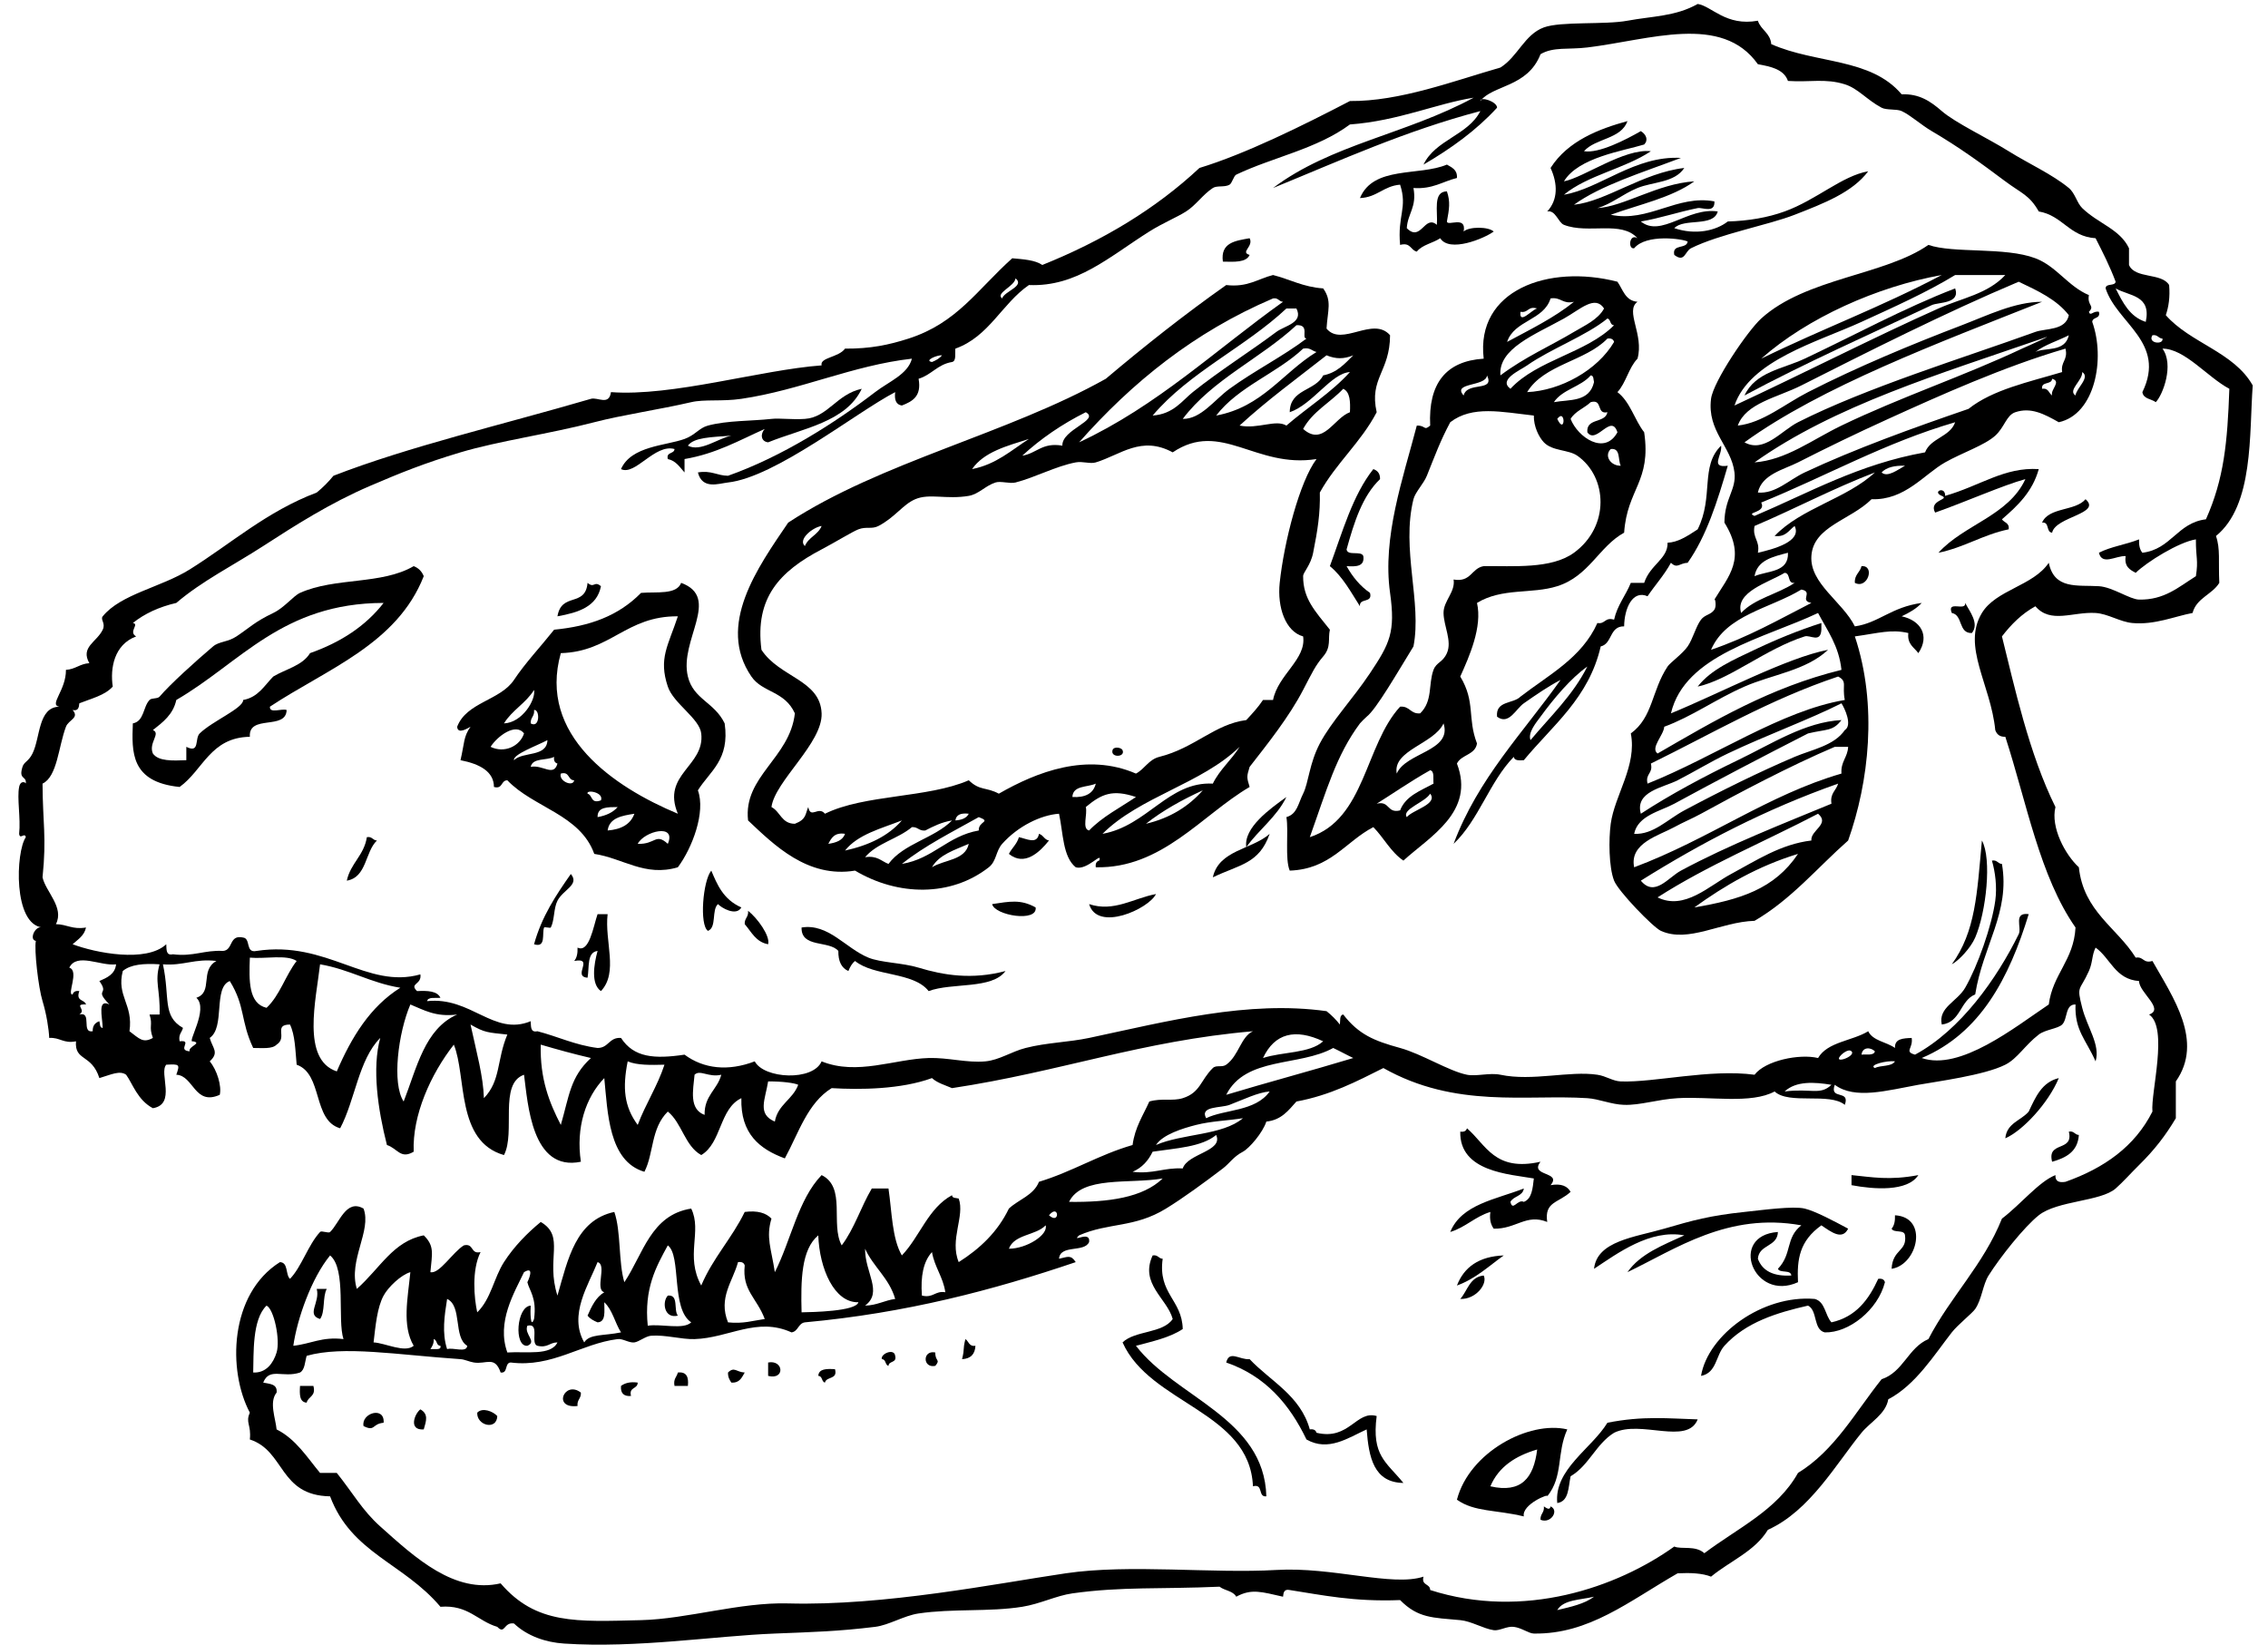 <svg xmlns="http://www.w3.org/2000/svg" xmlns:xlink="http://www.w3.org/1999/xlink" xmlns:sketch="http://www.bohemiancoding.com/sketch/ns" width="91px" height="66px" viewBox="0 0 91 66" version="1.1">
    <!-- Generator: Sketch 3.0.4 (8053) - http://www.bohemiancoding.com/sketch -->
    <title>tyranosaurus</title>
    <desc>Created with Sketch.</desc>
    <defs/>
    <g id="Page-1" stroke="none" stroke-width="1" fill="none" fill-rule="evenodd" sketch:type="MSPage">
        <g id="tyranosaurus" sketch:type="MSLayerGroup" transform="translate(1, 0)" fill="#000000">
            <path d="M49.139,9.557 C49.313,9.89 48.745,10.114 49.139,10.227 C49.002,10.538 48.522,10.505 48.066,10.496 C47.963,9.723 48.573,9.661 49.139,9.557" id="Fill-1" sketch:type="MSShapeGroup"/>
            <path d="M77.448,11.57 C77.665,12.196 76.777,12.114 76.508,12.241 C74.151,13.352 71.43,14.559 68.995,15.865 C69.436,14.915 70.54,14.799 71.41,14.389 C73.344,13.479 75.419,12.348 77.448,11.57" id="Fill-2" sketch:type="MSShapeGroup"/>
            <path d="M61.616,27.276 C61.121,27.535 60.63,27.873 60.141,28.215 C59.82,28.439 59.539,29.105 59.067,28.752 C59,28.103 59.72,28.241 60.007,27.947 C61.144,27.071 62.472,26.387 63.092,24.994 C63.415,25.049 63.384,24.748 63.763,24.859 C63.893,24.274 64.228,23.893 64.434,23.383 L64.97,23.383 C65.209,22.648 65.928,22.422 65.909,21.772 C66.304,21.759 66.678,21.527 67.117,21.235 C67.773,19.918 67.206,18.713 68.056,17.879 C68.119,18.252 67.59,18.787 68.325,18.684 C67.91,20.104 67.475,21.503 66.715,22.577 C66.381,22.592 66.299,22.829 66.044,22.577 C65.776,23.07 65.412,23.466 65.105,23.92 C64.508,23.659 64.174,24.4 64.166,25.128 C63.57,25.114 63.699,25.825 63.226,25.933 C62.749,28.006 61.294,29.1 60.141,30.497 C59.95,30.509 59.761,30.519 59.738,30.363 C58.765,31.358 58.335,32.897 57.323,33.853 C58.31,31.217 60.113,29.396 61.616,27.276 L61.616,27.276 Z M60.811,28.752 C60.635,28.993 60.296,29.388 60.409,29.692 C61.203,28.742 62.106,27.9 62.69,26.739 C62.023,27.21 61.339,28.029 60.811,28.752 L60.811,28.752 Z" id="Fill-3" sketch:type="MSShapeGroup"/>
            <path d="M54.103,18.819 C54.268,18.877 54.378,18.991 54.372,19.221 C53.662,19.899 53.331,20.955 53.03,22.04 C53.064,22.319 53.619,22.077 53.701,22.309 C53.762,22.729 53.414,22.738 53.03,22.712 C53.27,23.143 53.572,23.511 53.969,23.785 C54.087,24.217 53.527,23.97 53.566,24.322 C53.2,23.75 52.875,23.135 52.359,22.712 C52.866,21.339 53.272,19.867 54.103,18.819" id="Fill-4" sketch:type="MSShapeGroup"/>
            <path d="M82.679,20.027 C83.345,20.611 81.477,20.722 81.338,21.369 C81.084,21.354 81.245,20.925 80.935,20.966 C81.203,20.339 82.271,20.513 82.679,20.027" id="Fill-5" sketch:type="MSShapeGroup"/>
            <path d="M16.002,23.115 C14.93,25.846 12.118,26.836 9.83,28.35 C9.807,28.641 10.306,28.41 10.501,28.484 C10.477,29.31 8.963,28.645 9.025,29.558 C7.44,29.583 7.146,30.899 6.207,31.571 C4.231,31.373 4.288,30.16 4.33,29.021 C4.788,28.934 4.734,28.364 5,28.081 C5.084,27.992 5.321,28.042 5.403,27.947 C5.83,27.446 6.841,26.534 7.549,25.933 C7.791,25.728 8.137,25.764 8.488,25.531 C9.007,25.186 9.219,24.947 9.964,24.591 C10.408,24.38 10.773,23.904 11.038,23.785 C12.448,23.153 14.308,23.467 15.599,22.712 C15.792,22.787 15.926,22.922 16.002,23.115 L16.002,23.115 Z M6.074,28.081 C5.946,28.669 5.534,28.973 5.134,29.289 C5.467,29.419 4.949,29.805 5.134,30.229 C5.356,30.543 5.917,30.519 6.476,30.497 L6.476,29.961 C7.03,30.239 6.803,29.63 7.012,29.424 C7.516,28.929 8.769,28.41 8.757,28.081 C9.363,27.972 9.607,27.5 9.964,27.141 C10.467,26.839 11.137,26.704 11.44,26.202 C12.664,25.771 13.668,25.12 14.392,24.188 C10.327,24.194 8.65,26.587 6.074,28.081 L6.074,28.081 Z" id="Fill-6" sketch:type="MSShapeGroup"/>
            <path d="M73.69,22.712 C74.246,22.67 73.94,23.65 73.423,23.383 C73.402,23.049 73.633,22.967 73.69,22.712" id="Fill-7" sketch:type="MSShapeGroup"/>
            <path d="M22.575,23.383 C22.849,23.617 22.838,23.283 23.112,23.517 C22.953,24.343 22.201,24.575 21.367,24.725 C21.531,23.742 22.486,24.376 22.575,23.383" id="Fill-8" sketch:type="MSShapeGroup"/>
            <path d="M17.879,29.155 C17.797,29.194 17.363,29.489 17.343,29.155 C17.718,28.168 19.075,28.102 19.623,27.276 C20.076,26.595 20.687,25.949 21.233,25.262 C22.655,25.123 23.804,24.717 24.721,23.785 C25.34,23.734 26.146,23.869 26.331,23.383 C27.949,23.978 26.245,25.684 26.6,27.141 C26.824,28.062 27.667,28.166 28.076,29.021 C28.287,30.485 27.484,30.934 27.002,31.706 C27.322,32.582 26.773,34.022 26.198,34.793 C24.874,35.186 23.998,34.429 22.844,34.256 C22.278,32.674 20.403,32.403 19.356,31.303 C19.088,31.305 19.185,31.669 18.819,31.571 C18.817,30.962 18.267,30.651 17.477,30.497 C17.64,29.797 17.592,29.557 17.879,29.155 L17.879,29.155 Z M21.502,26.202 C20.571,29.5 23.637,31.577 26.198,32.645 C25.532,31.055 27.289,30.743 27.136,29.424 C27.067,28.821 26.021,28.223 25.795,27.544 C25.417,26.413 25.805,25.913 26.198,24.725 C24.122,24.706 23.503,26.147 21.502,26.202 L21.502,26.202 Z M19.221,29.021 C19.955,28.992 20.505,28.073 20.428,27.678 C20.106,28.207 19.543,28.492 19.221,29.021 L19.221,29.021 Z M20.294,29.021 C20.668,29.236 20.665,28.442 20.428,28.484 C20.459,28.737 20.277,28.78 20.294,29.021 L20.294,29.021 Z M18.684,29.961 C19.239,30.234 19.863,29.932 20.026,29.424 C19.69,28.977 18.947,29.544 18.684,29.961 L18.684,29.961 Z M19.623,30.497 C19.982,30.14 20.943,30.386 20.965,29.692 C20.555,29.912 19.573,30.263 19.623,30.497 L19.623,30.497 Z M20.294,30.766 C20.773,30.663 21.216,31.182 21.367,30.632 C21.263,30.602 21.211,30.519 21.233,30.363 C20.94,30.518 20.366,30.39 20.294,30.766 L20.294,30.766 Z M22.038,31.303 C21.772,31.301 21.868,30.937 21.502,31.034 C21.403,31.332 21.996,31.588 22.038,31.303 L22.038,31.303 Z M23.112,32.108 C23.241,31.781 22.509,31.663 22.575,31.84 C22.786,31.898 22.69,32.262 23.112,32.108 L23.112,32.108 Z M22.977,32.78 C23.32,32.72 23.595,32.592 23.782,32.377 C23.383,32.38 22.965,32.364 22.977,32.78 L22.977,32.78 Z M23.38,33.317 C23.919,33.274 24.3,33.074 24.454,32.645 C23.952,32.725 23.452,32.806 23.38,33.317 L23.38,33.317 Z M24.587,33.853 C25.308,33.881 25.3,33.4 25.795,33.853 C26.156,33.018 24.852,33.342 24.587,33.853 L24.587,33.853 Z" id="Fill-9" sketch:type="MSShapeGroup"/>
            <path d="M77.85,24.188 C78.013,24.508 78.434,25.013 78.118,25.396 C77.565,25.413 77.768,24.672 77.313,24.591 C77.098,24.063 77.892,24.544 77.85,24.188" id="Fill-10" sketch:type="MSShapeGroup"/>
            <path d="M72.08,24.994 L72.08,25.262 C72.048,25.813 71.633,25.46 71.41,25.531 C69.836,26.032 68.405,27.265 67.117,27.544 C67.651,26.851 68.581,26.457 69.398,26.068 C70.249,25.662 71.165,25.285 72.08,24.994" id="Fill-11" sketch:type="MSShapeGroup"/>
            <path d="M43.638,30.095 C43.685,29.933 43.995,29.986 44.041,30.095 C44.163,30.385 43.55,30.405 43.638,30.095" id="Fill-12" sketch:type="MSShapeGroup"/>
            <path d="M49.005,33.988 C48.892,33.201 49.964,32.443 50.615,31.974 C50.218,32.785 49.507,33.282 49.005,33.988" id="Fill-13" sketch:type="MSShapeGroup"/>
            <path d="M40.687,33.451 C40.863,33.498 40.898,33.687 41.089,33.719 C40.707,34.195 40.107,34.767 39.48,34.256 C39.6,34.019 39.803,33.864 39.882,33.585 C40.18,33.643 40.61,33.894 40.687,33.451" id="Fill-14" sketch:type="MSShapeGroup"/>
            <path d="M49.944,33.451 C49.521,34.654 48.75,34.677 47.663,35.196 C47.905,34.096 49.234,34.083 49.944,33.451" id="Fill-15" sketch:type="MSShapeGroup"/>
            <path d="M13.72,33.585 C13.937,33.548 13.952,33.711 14.123,33.719 C13.643,34.178 13.72,35.195 12.915,35.33 C13.065,34.629 13.606,34.321 13.72,33.585" id="Fill-16" sketch:type="MSShapeGroup"/>
            <path d="M78.923,34.525 C79.14,34.487 79.154,34.651 79.325,34.659 C79.66,36.606 78.563,37.924 78.252,39.894 C77.644,40.136 77.672,41.014 76.911,41.102 C76.758,40.419 77.527,40.184 77.85,39.626 C78.35,38.76 78.919,37.138 79.057,36.136 C79.134,35.578 79.055,34.976 78.923,34.525" id="Fill-17" sketch:type="MSShapeGroup"/>
            <path d="M27.539,34.927 C27.767,35.458 28.005,36.08 28.746,36.404 C28.539,36.773 27.941,36.417 27.808,36.27 C27.544,36.499 27.765,37.211 27.405,37.344 C27.058,37.114 27.2,35.334 27.539,34.927" id="Fill-18" sketch:type="MSShapeGroup"/>
            <path d="M21.904,35.062 C22.267,35.496 21.599,35.683 21.367,36.136 C21.21,36.442 21.255,36.903 21.1,37.209 C21.082,37.242 20.844,37.176 20.831,37.209 C20.736,37.447 20.924,38.037 20.428,37.881 C20.738,36.759 21.314,35.903 21.904,35.062" id="Fill-19" sketch:type="MSShapeGroup"/>
            <path d="M45.382,35.867 C45.089,36.467 43.031,37.4 42.699,36.27 C43.686,36.604 44.494,36.03 45.382,35.867" id="Fill-20" sketch:type="MSShapeGroup"/>
            <path d="M40.553,36.404 C40.641,37.013 38.907,36.728 38.808,36.27 C39.504,36.167 39.948,36.066 40.553,36.404" id="Fill-21" sketch:type="MSShapeGroup"/>
            <path d="M29.015,36.538 C29.391,36.834 29.91,37.549 29.82,37.881 C29.326,37.792 29.152,37.386 28.881,37.075 C28.864,36.835 29.045,36.792 29.015,36.538" id="Fill-22" sketch:type="MSShapeGroup"/>
            <path d="M22.977,36.673 L23.38,36.673 C23.251,37.765 23.823,39.008 23.112,39.76 C22.71,39.485 22.822,38.708 22.977,38.149 C22.539,38.202 22.651,38.807 22.575,39.223 C21.942,39.176 22.873,38.396 22.038,38.552 C22.143,38.432 22.182,38.249 22.173,38.015 C22.644,38.245 22.805,37.171 22.977,36.673" id="Fill-23" sketch:type="MSShapeGroup"/>
            <path d="M31.162,37.209 C32.24,37.037 32.921,38.039 33.844,38.418 C34.352,38.625 35.198,38.62 35.857,38.82 C36.86,39.125 38.002,39.312 39.345,38.955 C38.795,39.701 37.206,39.409 36.26,39.76 C35.652,38.981 34.07,39.177 33.308,38.552 C33.183,38.65 33.104,38.796 33.04,38.955 C32.759,38.833 32.631,38.559 32.637,38.149 C32.264,37.717 31.137,38.04 31.162,37.209" id="Fill-24" sketch:type="MSShapeGroup"/>
            <path d="M81.606,43.25 C81.186,44.263 80.148,45.369 79.46,45.666 C79.516,45.051 80.092,44.956 80.399,44.593 C80.673,44.016 80.921,43.415 81.606,43.25" id="Fill-25" sketch:type="MSShapeGroup"/>
            <path d="M82.009,45.398 C82.225,45.36 82.24,45.525 82.411,45.532 C82.366,46.203 81.897,46.449 81.338,46.606 C81.12,45.76 82.212,46.227 82.009,45.398" id="Fill-26" sketch:type="MSShapeGroup"/>
            <path d="M75.971,47.142 C75.537,47.814 74.194,47.717 73.289,47.546 L73.289,47.142 C74.11,47.222 74.806,47.363 75.971,47.142" id="Fill-27" sketch:type="MSShapeGroup"/>
            <path d="M75.033,48.754 C76.389,48.832 75.95,50.735 74.898,50.902 C74.937,50.105 75.527,50.211 75.435,49.559 C75.414,49.311 74.981,49.477 74.898,49.291 C75.002,49.171 75.043,48.988 75.033,48.754" id="Fill-28" sketch:type="MSShapeGroup"/>
            <path d="M45.248,50.365 C45.465,50.327 45.479,50.492 45.651,50.498 C45.454,51.903 46.428,52.137 46.456,53.317 C45.946,53.659 45.25,53.811 44.578,53.989 C46.172,56.069 49.729,56.88 49.81,60.029 C49.457,60.07 49.705,59.509 49.273,59.627 C49.145,56.62 45.146,56.331 44.041,53.854 C44.54,53.37 45.655,53.501 46.053,52.915 C45.83,52.088 44.72,51.504 45.248,50.365" id="Fill-29" sketch:type="MSShapeGroup"/>
            <path d="M57.457,51.572 C57.743,50.83 58.344,50.402 59.336,50.365 C58.734,50.792 58.213,51.299 57.457,51.572" id="Fill-30" sketch:type="MSShapeGroup"/>
            <path d="M58.531,51.17 C58.702,51.508 58.211,52.137 57.591,52.11 C57.887,51.779 57.965,51.231 58.531,51.17" id="Fill-31" sketch:type="MSShapeGroup"/>
            <path d="M74.361,51.304 C74.518,51.283 74.6,51.333 74.63,51.439 C74.352,52.549 73.183,53.479 72.215,53.452 C71.747,53.339 71.934,52.57 71.544,52.378 C70.303,52.66 69.05,53.04 68.19,53.989 C67.839,54.377 67.882,55.079 67.251,55.197 C67.53,53.546 69.711,51.935 71.813,52.11 C72.238,52.222 72.226,52.769 72.484,53.049 C73.472,52.83 73.982,52.132 74.361,51.304" id="Fill-32" sketch:type="MSShapeGroup"/>
            <path d="M11.708,51.707 L12.111,51.707 C11.935,52.024 12.054,52.635 11.842,52.915 C11.271,52.742 11.855,52.248 11.708,51.707" id="Fill-33" sketch:type="MSShapeGroup"/>
            <path d="M25.795,51.976 C26.246,51.926 26.018,52.557 26.198,52.78 C25.645,52.915 25.557,52.229 25.795,51.976" id="Fill-34" sketch:type="MSShapeGroup"/>
            <path d="M37.735,53.721 C37.872,53.807 37.874,54.029 38.138,53.989 C38.121,54.331 37.943,54.509 37.601,54.526 C37.718,54.051 37.618,54.196 37.735,53.721" id="Fill-35" sketch:type="MSShapeGroup"/>
            <path d="M34.918,54.392 C34.992,54.689 34.662,54.583 34.649,54.795 C34.504,54.761 34.559,54.527 34.381,54.526 C34.324,54.31 34.881,54.075 34.918,54.392" id="Fill-36" sketch:type="MSShapeGroup"/>
            <path d="M36.528,54.258 C36.516,54.623 36.751,54.527 36.528,54.795 C36.011,54.9 36.011,54.151 36.528,54.258" id="Fill-37" sketch:type="MSShapeGroup"/>
            <path d="M54.237,56.808 C54.029,58.404 54.619,58.643 55.31,59.492 C54.12,59.476 53.921,58.466 53.835,57.344 C53.082,57.688 52.295,58.247 51.42,57.748 C50.738,56.327 49.764,55.198 48.2,54.66 C48.322,54.15 48.739,54.562 49.139,54.526 C49.988,55.422 51.173,55.981 51.554,57.344 C51.71,57.323 51.792,57.374 51.823,57.479 C53.142,57.797 53.414,56.565 54.237,56.808" id="Fill-38" sketch:type="MSShapeGroup"/>
            <path d="M29.82,54.66 C30.444,54.54 30.508,55.372 29.82,55.197 L29.82,54.66" id="Fill-39" sketch:type="MSShapeGroup"/>
            <path d="M28.881,55.062 C28.764,55.259 28.68,55.488 28.344,55.466 C28.273,55.358 28.204,55.247 28.21,55.062 C28.465,54.811 28.547,55.048 28.881,55.062" id="Fill-40" sketch:type="MSShapeGroup"/>
            <path d="M32.503,54.928 C32.621,55.359 32.155,55.207 32.1,55.466 C31.955,55.432 32.009,55.199 31.832,55.197 C31.852,54.904 32.17,54.909 32.503,54.928" id="Fill-41" sketch:type="MSShapeGroup"/>
            <path d="M26.198,55.062 C26.551,55.022 26.638,55.249 26.6,55.599 L26.064,55.599 C26.007,55.319 26.155,55.244 26.198,55.062" id="Fill-42" sketch:type="MSShapeGroup"/>
            <path d="M24.587,55.466 C24.586,55.733 24.222,55.636 24.319,56.003 C24.027,56.027 23.892,55.892 23.917,55.599 C24.072,55.487 24.276,55.423 24.587,55.466" id="Fill-43" sketch:type="MSShapeGroup"/>
            <path d="M11.038,55.599 L11.574,55.599 C11.689,56.028 11.363,56.015 11.305,56.271 C11.012,56.251 11.017,55.933 11.038,55.599" id="Fill-44" sketch:type="MSShapeGroup"/>
            <path d="M22.307,55.868 C22.324,56.109 22.143,56.151 22.173,56.405 C21.145,56.525 21.657,55.36 22.307,55.868" id="Fill-45" sketch:type="MSShapeGroup"/>
            <path d="M15.867,56.54 C16.199,56.728 16.104,57.002 16.002,57.344 C15.377,57.391 15.633,56.715 15.867,56.54" id="Fill-46" sketch:type="MSShapeGroup"/>
            <path d="M18.953,56.808 C18.935,57.394 18.121,57.192 18.148,56.673 C18.356,56.453 18.774,56.616 18.953,56.808" id="Fill-47" sketch:type="MSShapeGroup"/>
            <path d="M14.392,57.077 C13.916,57.121 14.061,57.446 13.586,57.21 C13.484,56.691 14.442,56.396 14.392,57.077" id="Fill-48" sketch:type="MSShapeGroup"/>
            <path d="M67.117,56.942 C66.7,57.99 64.829,56.952 63.763,57.479 C63.041,57.921 62.753,58.795 62.018,59.224 C61.923,59.666 61.955,60.234 61.482,60.298 C61.353,58.948 62.865,58.112 63.495,57.077 C64.931,56.791 65.959,56.91 67.117,56.942" id="Fill-49" sketch:type="MSShapeGroup"/>
            <path d="M61.885,57.344 C61.448,58.303 61.736,59.22 61.08,60.029 C61.196,59.887 60.044,60.353 60.141,60.835 C59.023,60.562 58.156,60.662 57.457,60.164 C57.953,58.256 60.35,56.981 61.885,57.344 L61.885,57.344 Z M58.799,59.627 C60.046,59.914 60.538,59.289 60.677,58.15 C59.812,58.403 59.131,58.84 58.799,59.627 L58.799,59.627 Z" id="Fill-50" sketch:type="MSShapeGroup"/>
            <path d="M60.945,60.433 C61.065,60.515 61.185,60.595 61.214,60.433 C61.573,60.588 61.226,61.145 60.811,60.969 C60.794,60.728 60.975,60.686 60.945,60.433" id="Fill-51" sketch:type="MSShapeGroup"/>
            <path d="M2.049,41.774 C1.543,41.876 1.407,41.61 0.975,41.639 C0.959,41.279 0.865,40.678 0.707,40.163 C0.537,39.609 0.366,38.09 0.439,37.746 C0.154,37.704 0.409,37.11 0.707,37.209 C-0.481,37.092 -0.37,34.172 0.036,33.585 C-0.011,33.375 -0.2,33.703 -0.232,33.451 C-0.165,32.824 -0.323,32.016 -0.232,31.571 C-0.173,31.281 0.041,31.39 0.036,31.437 C0.07,31.102 -0.264,31.301 -0.098,30.766 C-0.033,30.556 0.144,30.554 0.304,30.229 C0.623,29.584 0.524,28.373 1.377,28.35 C0.954,28.279 1.654,27.694 1.646,26.873 C2.026,26.851 2.205,26.627 2.585,26.605 C2.215,25.955 2.886,25.759 3.122,25.262 C3.248,24.997 3.015,24.857 3.122,24.725 C3.848,23.832 5.461,23.563 6.61,22.846 C8.26,21.817 9.695,20.521 11.708,19.759 C11.955,19.558 12.179,19.334 12.379,19.087 C15.415,17.908 19.164,17.037 22.71,16 C22.98,15.921 23.437,16.288 23.514,15.731 C25.976,15.916 29.509,14.84 31.966,14.658 C31.886,14.338 32.65,14.343 32.906,13.986 C33.926,13.993 34.668,13.836 35.454,13.583 C37.396,12.959 38.19,11.643 39.614,10.361 C40.066,10.402 40.53,10.43 40.821,10.63 C43.245,9.656 45.37,8.38 47.126,6.738 C48.978,6.175 51.29,5.028 53.164,4.053 C55.164,4.072 57.327,3.247 59.201,2.71 C59.899,2.275 60.166,1.385 60.945,1.1 C61.631,0.848 63.394,1 64.299,0.831 C65.282,0.647 66.23,0.663 67.117,0.159 C67.683,0.245 68.249,1.063 69.532,0.831 C69.651,1.204 70.03,1.317 70.069,1.771 C71.876,2.569 74.058,2.313 75.301,3.784 C76.008,3.754 76.463,4.067 76.911,4.456 C77.459,4.931 78.747,5.537 79.594,6.066 C80.394,6.566 81.338,6.989 82.009,7.542 C82.262,7.752 82.332,8.141 82.546,8.348 C83.19,8.974 84.057,9.188 84.423,9.959 L84.423,10.63 C84.664,11.196 85.732,10.932 86.033,11.435 C86.075,11.925 86.012,12.31 85.9,12.644 C86.88,13.766 88.632,14.116 89.387,15.463 C89.243,17.401 89.435,20.271 87.912,21.503 C88.093,22.018 88.005,22.502 88.046,23.383 C87.758,23.855 87.13,23.988 86.973,24.591 C86.268,24.721 85.459,25.077 84.558,24.994 C84.06,24.948 83.576,24.621 83.082,24.591 C82.169,24.535 81.28,25.036 80.667,24.322 C80.118,24.624 79.695,25.05 79.325,25.531 C79.823,27.525 80.411,30.24 81.472,32.377 C81.271,33.189 81.863,34.291 82.411,34.793 C82.601,36.572 83.936,37.205 84.692,38.418 C85.015,38.363 84.983,38.663 85.363,38.552 C86.181,40 87.434,41.767 86.302,43.384 L86.302,44.86 C85.891,45.551 85.451,46.124 84.826,46.74 C84.479,47.082 84.189,47.414 83.887,47.68 C83.293,48.203 81.547,48.162 80.802,48.754 C80.221,49.215 79.252,50.434 78.789,51.17 C78.555,51.542 78.519,52.125 78.252,52.513 C78.133,52.686 77.555,53.143 77.313,53.452 C76.615,54.344 75.857,55.569 74.764,56.136 C74.661,56.735 74.044,57.046 73.69,57.479 C72.67,58.729 71.611,60.619 69.934,61.372 C69.411,62.236 68.413,62.624 67.653,63.251 C67.301,63.112 66.83,63.091 66.312,63.117 C64.35,64.243 62.758,65.567 60.543,65.534 C60.335,65.53 60.057,65.305 59.738,65.265 C59.465,65.23 59.157,65.434 58.933,65.399 C58.504,65.333 58.038,65.038 57.591,64.996 C56.491,64.894 55.9,64.923 55.177,64.191 C53.322,64.266 52.03,63.986 50.749,63.788 C50.521,63.739 50.496,63.892 50.48,64.056 C49.617,63.864 49.22,63.72 48.602,64.056 C48.48,63.821 48.132,63.811 47.932,63.654 C45.579,63.759 44.022,63.643 42.028,63.922 C41.377,64.014 40.739,64.344 40.016,64.46 C38.685,64.672 37.227,64.525 35.857,64.728 C35.263,64.816 34.669,65.197 34.113,65.265 C32.625,65.447 31.63,65.473 30.089,65.534 C27.651,65.629 24.559,66.129 21.636,65.936 C20.901,65.888 20.158,65.639 19.623,65.13 C19.202,65.064 19.269,65.593 18.953,65.265 C18.158,65.031 17.788,64.372 16.672,64.46 C15.185,62.697 13.102,62.315 12.244,60.029 C10.186,59.993 10.446,58.21 9.025,57.748 C9.088,57.153 8.84,57.08 9.025,56.673 C8.127,54.984 8.203,51.909 10.232,50.633 C10.576,50.647 10.448,51.133 10.635,51.304 C11.095,50.835 11.365,49.938 11.842,49.424 C11.906,49.356 12.177,49.49 12.244,49.424 C12.62,49.065 12.887,48.083 13.586,48.485 C13.925,49.368 12.962,50.563 13.318,51.707 C14.262,50.87 14.769,49.801 16.002,49.559 C16.439,49.985 16.338,50.279 16.269,51.036 C16.629,51.122 17.164,50.234 17.611,49.961 C18.024,49.862 17.869,50.33 18.282,50.23 C17.919,50.954 18.023,52.077 18.148,52.647 C18.7,52.115 18.816,51.263 19.221,50.633 C19.624,50.006 20.159,49.463 20.697,49.022 C21.693,49.605 20.887,50.495 21.367,51.976 C21.786,50.515 22.103,48.952 23.648,48.62 C23.922,49.39 23.809,50.636 24.051,51.439 C24.806,50.314 25.11,48.739 26.734,48.485 C27.181,49.405 26.48,50.376 27.136,51.572 C27.6,50.47 28.37,49.674 28.881,48.62 C29.393,48.555 29.737,48.658 29.954,48.888 C29.726,49.643 29.945,50.083 30.089,51.036 C30.738,49.762 31.021,48.121 31.966,47.142 C32.965,47.63 32.31,49.117 32.772,49.961 C33.275,49.302 33.546,48.41 33.979,47.68 L34.649,47.68 C34.787,48.616 34.79,49.687 35.186,50.365 C35.909,49.611 36.239,48.464 37.199,47.948 C37.202,48.079 37.363,48.052 37.467,48.083 C37.723,48.79 37.091,49.727 37.467,50.633 C38.316,50.095 39.03,49.422 39.48,48.485 C39.873,48.118 40.471,47.956 40.687,47.411 C42.026,47.006 43.09,46.325 44.443,45.935 C44.537,45.223 44.866,44.747 45.115,44.19 C45.604,44.045 46.042,44.185 46.456,44.056 C47.168,43.832 47.173,43.324 47.663,42.847 C47.802,42.712 48.029,42.835 48.2,42.713 C48.708,42.348 48.783,41.591 49.273,41.371 C44.793,41.757 41.593,42.988 37.199,43.653 C36.917,43.532 36.602,43.444 36.394,43.25 C35.148,43.706 33.5,43.721 32.369,43.653 C31.4,44.25 31.043,45.458 30.49,46.472 C29.478,46.098 28.706,45.483 28.746,44.056 C27.864,44.47 27.953,45.857 27.136,46.338 C26.475,45.971 26.364,45.052 25.795,44.593 C25.109,45.268 25.238,46.267 24.856,47.009 C23.412,46.588 23.383,44.606 23.246,43.25 C22.497,44.025 22.101,45.237 22.307,46.606 C20.33,47.018 20.18,44.268 20.026,43.116 C19.004,43.47 19.697,45.437 19.221,46.338 C17.287,45.788 17.729,43.177 17.209,41.908 C16.279,43.097 15.539,44.746 15.599,46.203 C15.068,46.519 14.952,46.071 14.525,45.935 C14.161,44.509 13.921,42.857 14.257,41.639 C13.386,42.512 13.253,44.124 12.648,45.264 C11.535,44.945 11.963,43.085 10.903,42.713 C10.849,42.142 10.841,41.522 10.635,41.102 C9.951,41.107 10.555,41.62 10.098,41.908 C9.925,42.092 9.515,42.04 9.159,42.042 C8.641,40.942 8.852,40.382 8.22,39.357 C7.543,39.617 8.045,41.209 7.415,41.639 C7.53,42.058 7.808,42.217 7.415,42.579 C7.709,42.924 7.902,43.578 7.817,43.921 C6.801,44.375 6.771,43.144 6.074,43.116 C6.22,42.696 6.211,42.686 5.671,42.713 C5.368,43.047 6.087,44.302 5.134,44.458 C4.517,44.132 4.319,43.469 4.061,43.116 C3.804,42.933 3.466,43.108 2.987,43.25 C2.675,42.268 1.986,42.583 2.049,41.774 L2.049,41.774 Z M76.106,42.445 C77.643,42.974 79.832,41.218 81.204,40.297 C81.364,39.07 82.207,38.526 82.277,37.209 C80.84,35.157 80.316,32.191 79.46,29.558 C79.229,29.565 79.116,29.454 79.057,29.289 C78.878,27.466 77.709,25.928 78.521,24.591 C79.087,23.659 80.58,23.507 81.204,22.577 C81.425,23.659 82.35,23.464 83.216,23.517 C83.764,23.551 84.458,24.047 84.826,24.054 C85.838,24.074 86.4,23.559 87.107,23.115 C87.211,22.449 87.103,22.404 87.107,21.638 C86.415,21.748 85.13,22.551 84.692,22.98 C84.457,22.857 84.226,22.731 84.289,22.309 C83.893,22.289 83.343,22.699 83.216,22.175 C83.687,21.929 84.317,21.844 84.826,21.638 C84.816,21.872 84.856,22.055 84.96,22.175 C86.119,22.036 86.355,20.975 87.51,20.833 C88.236,19.205 88.373,17.751 88.449,15.597 C87.57,15.132 86.661,13.986 85.766,13.986 C86.236,14.632 85.785,15.837 85.497,16.134 C85.319,15.999 84.998,16.007 84.96,15.731 C85.932,13.738 83.937,12.97 83.485,11.57 C83.487,11.348 83.857,11.495 83.887,11.302 C83.655,10.684 83.369,10.119 83.082,9.557 C82.029,9.491 81.758,8.644 80.802,8.483 C80.428,7.822 80.108,7.758 79.46,7.275 C78.454,6.523 77.614,5.909 76.508,5.26 C76.085,5.013 75.653,4.618 75.301,4.456 C75.102,4.364 74.694,4.426 74.496,4.321 C73.903,4.006 73.551,3.547 73.02,3.382 C72.239,3.137 71.629,3.306 70.739,3.247 C70.577,2.783 70.063,2.671 69.532,2.576 C68.086,0.534 65.194,1.6 62.69,1.904 C61.928,1.997 61.33,1.869 60.811,2.174 C60.292,3.51 58.889,3.405 58.397,4.053 C58.392,3.854 59.071,4.077 59.067,4.321 C58.233,5.232 57.218,5.961 56.116,6.603 C56.591,5.603 57.899,5.434 58.397,4.456 C55.387,5.248 52.777,6.439 50.079,7.542 C52.409,5.789 55.409,5.389 58.128,3.919 C56.641,4.152 55.112,4.849 53.164,4.993 C51.834,5.98 50.058,6.31 48.602,7.006 C48.5,7.054 48.438,7.347 48.334,7.409 C48.14,7.523 47.83,7.433 47.663,7.542 C47.256,7.811 46.983,8.233 46.59,8.483 C46.21,8.724 45.653,8.948 45.115,9.288 C43.486,10.313 42.206,11.513 40.284,11.435 C39.198,12.183 38.686,13.505 37.333,13.986 C37.31,14.187 37.381,14.482 37.199,14.523 C36.62,14.616 36.375,15.041 35.857,15.195 C35.986,15.905 35.605,16.105 35.186,16.268 C34.95,16.235 34.88,16.037 34.918,15.731 C33.363,16.536 30.114,19.146 28.21,19.356 C27.836,19.397 27.181,19.652 27.002,18.953 C27.542,18.861 27.768,19.081 28.21,19.087 C30.385,18.318 32.516,16.955 34.113,15.731 C34.668,15.306 35.427,15.017 35.589,14.389 C33.207,14.658 31.133,15.648 28.746,16 C27.964,16.115 27.269,16.01 26.734,16.134 C25.448,16.432 23.981,16.643 22.844,16.939 C21.049,17.406 18.996,17.693 17.477,18.147 C16.024,18.582 15.06,18.973 13.855,19.49 C12.234,20.184 10.81,21.098 9.561,21.906 C8.363,22.682 7.107,23.305 6.074,24.188 C5.383,24.348 4.801,24.616 4.33,24.994 C4.611,25.031 4.135,25.352 4.463,25.531 C3.578,25.861 3.414,26.807 3.524,27.544 C3.208,27.899 2.661,28.023 2.183,28.215 C2.167,28.379 2.143,28.533 1.914,28.484 C2.2,28.804 1.751,28.875 1.646,29.155 C1.344,29.954 1.301,31.155 0.707,31.437 C0.713,33.017 0.874,33.576 0.707,35.196 C0.83,35.771 1.589,36.401 1.243,37.075 C1.685,37.081 1.911,37.302 2.451,37.209 C2.381,37.542 2.124,37.688 1.914,37.881 C2.835,38.229 4.869,38.63 5.671,37.881 C5.684,38.092 5.653,38.346 5.939,38.283 C6.758,38.387 7.194,38.107 7.951,38.149 C8.366,38.116 8.178,37.481 8.757,37.612 C9.072,37.654 8.836,38.248 9.293,38.149 C12.129,37.717 13.719,39.698 15.867,39.089 C15.933,39.51 15.405,39.443 15.733,39.76 C16.157,39.738 16.543,39.755 16.672,40.028 C16.471,40.051 16.177,39.98 16.136,40.163 C17.904,39.974 18.808,41.581 20.294,40.968 C20.308,41.179 20.276,41.433 20.563,41.371 C21.381,41.581 22.066,41.925 22.977,42.042 C23.425,42.042 23.435,41.605 23.917,41.639 C24.431,42.427 25.25,42.491 26.466,42.31 C27.23,42.877 28.211,42.989 29.283,42.579 C29.656,43.282 31.62,43.382 31.966,42.579 C33.394,43.156 34.877,42.486 36.26,42.445 C37.039,42.421 37.792,42.648 38.54,42.579 C39.096,42.527 39.584,42.186 40.151,42.042 C41.001,41.824 41.874,41.814 42.699,41.639 C45.844,40.971 49.062,40.124 52.225,40.565 C52.425,40.724 52.604,40.902 52.761,41.102 C52.782,40.944 52.738,40.721 52.896,40.7 C53.518,41.502 54.131,41.755 55.177,42.042 C56.048,42.281 57.137,42.972 57.86,43.116 C58.237,43.191 58.773,43.026 59.201,43.116 C60.493,43.387 61.964,42.948 63.092,43.116 C63.445,43.168 63.708,43.372 64.031,43.384 C65.374,43.435 67.608,42.875 69.398,43.116 C69.834,42.545 71.2,42.265 71.947,42.445 C72.324,41.793 73.321,41.762 73.959,41.371 C74.149,41.762 74.696,41.797 75.033,42.042 C75.013,41.664 75.361,41.655 75.703,41.639 C75.771,42.06 75.387,42.187 75.838,42.31 C77.669,41.321 79.12,39.26 79.997,37.478 C80.13,37.207 79.767,36.589 80.399,36.673 C79.61,39.239 78.464,41.449 76.106,42.445 L76.106,42.445 Z M39.211,11.972 C39.29,11.685 40.137,11.48 39.748,11.167 C39.706,11.492 38.922,11.761 39.211,11.972 L39.211,11.972 Z M85.095,12.913 C85.329,11.828 84.424,11.882 83.887,11.57 C84.172,12.135 84.45,12.707 85.095,12.913 L85.095,12.913 Z M85.766,13.583 C85.594,13.576 85.579,13.412 85.363,13.449 C85.154,13.78 85.819,13.844 85.766,13.583 L85.766,13.583 Z M36.394,14.523 C36.552,14.458 36.698,14.38 36.797,14.254 C36.617,14.234 36.056,14.465 36.394,14.523 L36.394,14.523 Z M70.203,43.787 C69.259,44.299 67.626,43.979 66.312,44.056 C65.516,44.102 64.817,44.344 64.166,44.324 C63.645,44.308 63.154,44.085 62.69,44.056 C60.263,43.897 57.405,44.484 54.506,42.847 C53.433,43.384 52.377,43.939 51.017,44.19 C50.7,44.543 50.418,44.933 49.81,44.995 C49.668,45.439 49.125,46.069 48.871,46.203 C48.479,46.41 48.342,46.664 48.066,46.875 C47.321,47.443 46.47,48.065 45.785,48.485 C44.511,49.267 43.491,49.037 42.297,49.559 C41.958,49.885 42.765,49.332 42.699,49.828 C42.507,50.262 41.536,49.916 41.492,50.498 C41.834,50.428 41.961,50.321 42.162,50.633 C38.856,51.754 35.353,52.679 31.295,53.049 C31.022,53.089 31.032,53.412 30.759,53.452 C29.372,52.82 28.242,53.678 26.868,53.721 C26.329,53.737 25.711,53.543 25.124,53.586 C24.907,53.602 24.639,53.829 24.454,53.854 C24.241,53.883 23.992,53.694 23.782,53.721 C22.315,53.905 21.158,54.871 19.49,54.66 C19.236,54.675 19.396,55.104 19.087,55.062 C18.854,54.378 18.514,54.741 18.013,54.66 C17.807,54.626 17.656,54.538 17.477,54.526 C14.91,54.351 12.782,53.975 11.305,54.392 C11.231,54.631 11.237,54.949 11.038,55.062 C10.348,55.292 9.812,54.84 9.561,55.466 C9.818,55.522 10.139,55.514 10.098,55.868 C9.788,56.246 10.057,56.904 10.098,57.344 C10.872,57.734 11.314,58.455 11.842,59.09 L12.513,59.09 C13.165,59.903 13.537,60.594 14.257,61.237 C15.67,62.502 17.237,63.946 19.087,63.52 C20.505,65.172 22.125,65.06 24.721,64.996 C26.58,64.951 28.678,64.272 30.625,64.325 C34.492,64.43 38.98,63.527 41.761,63.117 C44.336,62.737 47.633,63.135 50.212,62.983 C52.463,62.849 54.869,63.665 56.116,63.251 C56.018,63.617 56.382,63.521 56.384,63.788 C60.146,64.995 63.894,63.678 66.178,62.043 C66.452,62.168 67.025,61.984 67.385,62.311 C68.71,61.31 70.309,60.584 71.142,59.09 C72.614,58.192 73.443,56.649 74.496,55.331 C75.37,55.043 75.559,54.069 76.374,53.721 C77.261,52.012 78.583,50.741 79.325,48.888 C80.08,48.316 80.804,47.405 81.472,47.142 C81.455,47.384 81.605,47.457 81.875,47.411 C83.426,46.861 84.66,45.993 85.363,44.593 C85.29,43.839 86.011,41.237 85.229,40.7 C85.865,40.48 84.825,39.816 84.826,39.357 C83.866,39.288 83.683,38.443 83.082,38.015 C82.927,38.329 82.972,38.601 82.814,38.955 C82.442,39.786 82.31,39.509 82.546,40.431 C82.748,41.224 83.281,41.915 83.082,42.579 C82.698,41.705 82.237,41.341 82.277,40.297 C81.851,40.286 81.969,40.876 81.741,41.102 C81.573,41.268 81.065,41.303 80.802,41.504 C80.248,41.93 79.95,42.465 79.46,42.713 C78.619,43.139 76.696,43.387 75.971,43.519 C74.718,43.745 73.423,44.122 72.617,43.519 C72.39,44.149 73.248,43.693 73.02,44.324 C72.409,43.816 70.781,44.326 70.203,43.787 L70.203,43.787 Z M9.695,40.431 C10.228,39.935 10.453,39.131 10.903,38.552 C10.502,38.282 9.637,38.476 9.025,38.418 C8.99,39.347 8.97,40.261 9.695,40.431 L9.695,40.431 Z M2.987,39.357 C3.298,39.22 3.612,39.087 3.658,38.686 C3.047,38.769 2.085,38.202 1.78,38.82 C2.196,38.948 1.663,39.931 1.914,39.894 C1.944,39.79 2.027,39.738 2.183,39.76 C2.029,40.182 2.393,40.086 2.451,40.297 C1.92,40.274 2.494,40.503 2.183,40.7 C2.716,40.569 2.238,41.45 2.72,41.371 C2.712,41.14 2.822,41.027 2.987,40.968 C3.018,41.072 2.991,41.233 3.122,41.237 C3.101,40.753 2.907,40.061 3.39,40.297 C2.746,39.635 3.413,39.948 2.987,39.357 L2.987,39.357 Z M6.878,40.028 C7.566,39.801 7.003,38.925 7.684,38.552 C6.819,38.447 6.362,38.751 5.537,38.686 C5.829,40.025 5.499,40.756 6.341,41.237 C6.299,41.418 6.15,41.493 6.207,41.774 C6.76,41.71 6.079,42.135 6.61,42.176 C6.538,41.983 7.132,41.848 6.744,41.774 C6.469,41.881 7.393,40.482 6.878,40.028 L6.878,40.028 Z M4.195,41.371 C4.591,41.668 4.738,41.86 5.134,41.639 C4.958,41.158 5.143,41.147 5,40.7 L5.403,40.7 C5.434,39.688 5.196,39.396 5.403,38.686 C4.78,38.645 4.241,38.687 3.926,38.955 C3.668,39.97 4.352,40.284 4.195,41.371 L4.195,41.371 Z M12.513,42.982 C13.106,41.606 13.853,40.384 15.062,39.626 C13.867,39.433 13.027,38.888 11.842,38.686 C11.684,40.096 11.084,42.507 12.513,42.982 L12.513,42.982 Z M15.196,44.19 C15.725,42.84 16.038,41.273 17.343,40.7 C16.473,40.809 16.006,40.516 15.465,40.297 C14.978,41.435 14.716,43.464 15.196,44.19 L15.196,44.19 Z M18.416,44.056 C19.098,43.35 18.925,42.535 19.356,41.504 C18.567,41.417 18.463,41.437 17.879,41.102 C18.124,42.233 18.389,43.17 18.416,44.056 L18.416,44.056 Z M49.676,42.445 C50.45,42.19 51.553,42.264 52.09,41.774 C50.967,41.249 50.145,41.45 49.676,42.445 L49.676,42.445 Z M21.502,45.129 C21.842,43.96 21.878,43.209 22.71,42.445 C22.019,42.285 21.354,42.101 20.697,41.908 C20.66,43.288 21.045,44.244 21.502,45.129 L21.502,45.129 Z M52.493,42.042 C51.128,42.798 48.979,42.376 48.2,43.921 C49.773,43.446 51.628,42.951 53.298,42.445 C53.024,42.316 52.767,42.171 52.493,42.042 L52.493,42.042 Z M73.69,42.31 C73.892,42.287 74.186,42.359 74.228,42.176 C74.049,42.002 73.728,41.999 73.69,42.31 L73.69,42.31 Z M73.289,42.176 C73.168,42.055 72.907,42.289 72.886,42.31 C72.461,42.736 73.492,42.38 73.289,42.176 L73.289,42.176 Z M24.587,45.129 C24.904,44.283 25.373,43.589 25.661,42.713 C25.111,42.727 24.561,42.739 24.185,42.579 C23.973,43.647 24.041,44.39 24.587,45.129 L24.587,45.129 Z M74.228,42.847 C74.462,42.725 74.897,42.801 75.033,42.579 C74.707,42.534 73.946,42.728 74.228,42.847 L74.228,42.847 Z M26.868,43.116 C26.809,43.743 26.641,44.497 27.271,44.727 C27.254,43.949 27.782,43.717 27.941,43.116 C27.429,43.236 27.086,42.896 26.868,43.116 L26.868,43.116 Z M30.089,44.995 C30.209,44.31 30.812,44.108 31.027,43.519 C30.883,43.448 30.389,43.379 29.82,43.384 C29.702,44.119 29.375,44.694 30.089,44.995 L30.089,44.995 Z M70.605,43.787 C71.677,43.653 72.029,43.955 72.484,43.519 C71.794,43.407 71.065,43.36 70.605,43.787 L70.605,43.787 Z M48.334,44.324 C47.984,44.457 47.125,44.365 47.395,44.86 C48.123,44.499 49.369,44.601 49.944,43.787 C49.483,43.819 48.879,44.116 48.334,44.324 L48.334,44.324 Z M46.992,45.129 C46.458,45.265 45.651,45.514 45.382,45.935 C46.442,45.473 48.045,45.555 48.871,44.86 C48.255,44.958 47.598,44.975 46.992,45.129 L46.992,45.129 Z M45.248,46.203 C45.073,46.565 44.821,46.849 44.443,47.009 C45.263,47.112 45.699,46.833 46.456,46.875 C46.656,46.268 48.094,46.19 47.797,45.532 C47.21,46.018 46.181,46.062 45.248,46.203 L45.248,46.203 Z M41.894,48.216 C43.479,48.236 44.855,48.046 45.651,47.277 C44.316,47.508 42.406,47.162 41.894,48.216 L41.894,48.216 Z M41.089,48.754 C41.541,49.162 41.496,48.257 41.089,48.754 L41.089,48.754 Z M39.48,50.096 C40.196,50.094 41.065,49.538 40.955,49.157 C40.564,49.57 39.696,49.508 39.48,50.096 L39.48,50.096 Z M31.162,52.647 C31.579,52.639 33.343,52.611 33.443,52.243 C32.472,52.269 31.878,50.892 31.832,49.559 C31.148,50.128 31.129,51.361 31.162,52.647 L31.162,52.647 Z M24.99,53.184 C25.53,53.098 26.416,53.358 26.734,53.049 C25.913,52.505 26.348,50.375 25.795,49.961 C25.32,50.83 24.839,51.691 24.99,53.184 L24.99,53.184 Z M33.71,52.378 C34.191,52.367 34.486,52.169 34.918,52.11 C34.679,51.275 34.046,50.835 33.71,50.096 C33.698,51.049 34.439,51.838 33.71,52.378 L33.71,52.378 Z M35.991,51.976 C36.456,52.083 36.507,51.775 36.93,51.841 C36.838,51.218 36.499,50.841 36.394,50.23 C36.051,50.604 35.931,51.199 35.991,51.976 L35.991,51.976 Z M10.769,53.989 C11.459,53.919 11.916,53.615 12.782,53.721 C12.528,52.948 12.909,50.907 12.244,50.365 C11.496,51.276 10.922,52.91 10.769,53.989 L10.769,53.989 Z M22.441,53.854 C22.653,53.506 23.225,53.595 23.917,53.452 C23.673,53.069 23.573,52.543 23.246,52.243 C23.244,52.6 23.32,53.034 22.977,53.049 C22.819,52.984 22.673,52.906 22.575,52.78 C22.738,52.407 22.909,52.041 23.246,51.841 C22.856,51.739 23.368,50.735 22.977,50.633 C22.616,51.544 21.807,52.746 22.441,53.854 L22.441,53.854 Z M28.21,53.049 C28.813,53.115 29.215,52.981 29.685,52.915 C29.361,52.058 28.772,51.771 28.881,50.767 C28.851,50.662 28.768,50.611 28.612,50.633 C28.405,51.404 27.81,52.062 28.21,53.049 L28.21,53.049 Z M14.392,51.976 C14.132,52.456 14.069,53.179 13.989,53.854 C14.463,53.878 15.244,54.291 15.599,53.989 C15.123,53.183 15.363,52.072 15.465,51.036 C15.094,51.14 14.574,51.636 14.392,51.976 L14.392,51.976 Z M19.356,54.258 C20.11,54.207 21.106,54.399 21.367,53.854 C21.052,53.852 20.973,54.086 20.563,53.989 C20.258,53.892 20.686,53.06 20.16,53.184 C20.015,53.527 20.568,53.823 20.16,53.989 C19.611,54.037 19.724,52.409 20.294,52.378 C20.277,52.554 20.274,53.349 20.428,52.915 C20.545,52.064 20.238,51.777 20.16,51.439 C20.161,51.442 20.499,50.746 20.026,51.036 C19.632,51.866 18.916,53.034 19.356,54.258 L19.356,54.258 Z M16.94,54.123 C17.176,54.046 17.728,54.286 17.746,53.989 C17.184,53.655 17.552,52.393 16.94,52.11 C16.832,52.785 16.727,53.475 16.94,54.123 L16.94,54.123 Z M9.159,55.062 C9.682,55.088 9.968,54.683 10.098,54.258 C10.252,53.756 9.993,52.514 9.695,52.378 C9.11,52.933 9.183,54.322 9.159,55.062 L9.159,55.062 Z M16.269,54.123 L16.538,54.123 C16.62,54.116 16.697,54.103 16.672,53.989 C16.495,53.987 16.549,53.754 16.403,53.721 C16.41,53.905 16.34,54.015 16.269,54.123 L16.269,54.123 Z M61.482,64.593 C62.023,64.464 62.576,64.346 62.958,64.056 C62.416,64.186 61.728,64.169 61.482,64.593 L61.482,64.593 Z" id="Fill-52" sketch:type="MSShapeGroup"/>
            <path d="M83.216,12.509 C83.29,12.807 82.96,12.701 82.948,12.913 C83.479,14.393 83.062,16.62 81.606,16.939 C81.014,16.606 80.489,16.327 79.862,16.537 C79.501,16.657 79.433,17.136 79.057,17.477 C78.629,17.865 77.74,18.157 77.044,18.55 C76.2,19.028 75.433,20.076 74.093,20.027 C73.25,20.869 71.752,21.113 71.679,22.309 C71.61,23.412 72.928,24.135 73.423,25.128 C74.379,24.994 74.882,24.353 76.106,24.188 C75.891,24.421 75.604,24.582 75.301,24.725 C76.06,24.886 76.446,25.498 75.971,26.202 C75.802,25.969 75.518,25.85 75.569,25.396 C74.879,25.234 74.385,25.398 73.423,25.531 C74.347,28.299 73.983,31.385 73.154,33.719 C71.918,34.809 70.869,36.087 69.398,36.941 C68.04,36.983 66.75,37.841 65.641,37.344 C65.326,37.202 63.929,35.755 63.763,35.33 C63.548,34.779 63.545,33.663 63.628,33.048 C63.785,31.899 64.688,30.72 64.434,29.424 C65.328,28.771 65.261,27.717 65.909,26.739 C66.012,26.583 66.507,26.232 66.715,25.933 C66.926,25.629 67.047,25.124 67.251,24.859 C67.413,24.648 67.644,24.67 67.788,24.457 C67.877,24.323 67.82,24 67.788,24.054 C68.35,23.121 69.086,22.404 68.19,20.966 C68.194,19.988 68.675,19.651 68.593,18.953 C68.469,17.908 67.489,17.299 67.653,16 C67.742,15.302 69.122,13.272 69.666,12.778 C71.456,11.151 74.625,11.047 76.374,9.825 C77.379,10.175 79.441,9.898 80.667,10.361 C81.518,10.684 81.973,11.486 82.814,11.839 C82.734,12.267 83.066,12.254 82.814,12.509 C82.872,12.709 82.986,12.457 83.216,12.509 L83.216,12.509 Z M69.666,14.389 C72.161,13.168 74.401,12.354 76.911,11.033 C74.318,11.496 71.516,12.753 69.666,14.389 L69.666,14.389 Z M77.448,11.033 C76.326,11.719 74.987,12.32 73.69,12.913 C71.904,13.729 69.211,14.456 68.593,16.268 C71.315,15.005 74.192,13.528 76.777,12.376 C77.711,11.959 78.752,11.797 79.46,11.033 L77.448,11.033 L77.448,11.033 Z M79.997,11.302 C77.063,12.539 73.927,14.123 71.276,15.463 C70.312,15.95 69.053,16.168 68.726,17.073 C69.729,16.964 70.598,16.215 71.544,15.731 C73.532,14.715 75.719,13.809 77.715,13.047 C78.749,12.652 79.841,12.108 80.935,12.107 C76.8,13.749 72.089,15.504 68.995,17.745 C69.782,18.187 70.472,17.279 71.142,16.939 C73.89,15.549 77.771,14.362 80.667,13.315 C81.08,13.166 81.88,13.269 82.009,12.644 C81.521,12.014 80.754,11.662 79.997,11.302 L79.997,11.302 Z M72.886,17.073 C75.281,15.919 77.784,15.093 80.131,13.986 C80.375,13.881 81.586,13.334 80.935,13.583 C76.849,14.998 72.614,16.264 69.398,18.55 C70.666,18.454 71.71,17.64 72.886,17.073 L72.886,17.073 Z M80.667,14.121 C81.04,13.925 81.85,14.151 82.009,13.449 C81.565,13.676 81.045,13.827 80.667,14.121 L80.667,14.121 Z M74.764,16.805 C73.434,17.409 72.298,17.963 71.142,18.55 C70.582,18.835 69.69,19.027 69.532,19.759 C70.237,19.822 70.77,19.254 71.41,18.953 C73.415,18.011 75.758,17.167 77.984,16.403 C78.955,15.629 80.399,15.328 81.741,14.926 C81.675,14.502 81.982,14.452 81.875,13.986 C79.398,14.708 76.787,15.886 74.764,16.805 L74.764,16.805 Z M82.277,15.865 C82.307,15.572 82.883,15.143 82.546,14.926 C82.565,15.269 81.951,15.659 82.277,15.865 L82.277,15.865 Z M80.935,15.597 C81.2,15.557 81.202,15.778 81.338,15.865 C81.258,15.626 81.731,15.308 81.338,15.195 C81.323,15.448 80.894,15.287 80.935,15.597 L80.935,15.597 Z M69.666,20.161 C69.889,20.582 68.997,20.54 69.398,20.698 C71.594,19.764 73.583,18.621 76.24,18.147 C76.464,17.567 77.237,17.535 77.448,16.939 C74.608,17.768 72.274,19.101 69.666,20.161 L69.666,20.161 Z M78.118,17.61 C77.09,18.051 78.549,17.426 78.118,17.61 L78.118,17.61 Z M74.496,18.953 C74.733,19.174 75.162,18.83 75.435,18.684 C75.019,18.671 74.69,18.746 74.496,18.953 L74.496,18.953 Z M69.398,21.101 C69.303,21.598 69.627,21.677 69.532,22.175 C70.153,22.033 71.314,21.725 71.007,21.101 C70.775,21.27 70.656,21.555 70.203,21.503 C71.272,20.381 73.093,20.01 74.228,18.953 C72.546,19.597 71.03,20.407 69.398,21.101 L69.398,21.101 Z M69.398,23.115 C69.932,22.888 70.775,22.971 70.739,22.175 C70.138,22.334 69.51,22.466 69.398,23.115 L69.398,23.115 Z M68.861,24.591 C69.397,24.008 70.34,23.834 71.007,23.383 C70.698,23.424 70.859,22.995 70.605,22.98 C69.964,23.37 68.598,23.743 68.861,24.591 L68.861,24.591 Z M67.653,26.068 C69.124,25.571 70.377,24.855 71.679,24.188 C71.177,24.097 71.778,23.742 71.276,23.651 C70.024,24.413 68.259,24.661 67.653,26.068 L67.653,26.068 Z M71.947,24.591 C69.799,25.61 66.599,26.255 66.044,28.618 C68.061,27.79 70.69,26.388 72.349,26.068 C71.462,26.905 70.108,27.057 68.995,27.544 C67.855,28.043 66.882,28.749 65.775,29.155 C65.753,29.5 65.206,30.005 65.507,30.229 C67.776,28.919 70.013,27.578 72.886,26.873 C72.782,25.903 72.317,25.295 71.947,24.591 L71.947,24.591 Z M65.239,30.632 C65.336,31.042 65.007,31.027 65.105,31.437 C67.813,30.357 70.455,28.513 73.02,28.081 C72.902,27.497 73.136,27.338 72.752,27.141 C70.003,28.06 67.701,29.426 65.239,30.632 L65.239,30.632 Z M68.325,30.229 C67.658,30.546 66.962,30.971 66.312,31.303 C65.727,31.601 64.589,31.751 64.836,32.645 C66.011,31.876 67.383,31.144 68.726,30.497 C70.094,29.84 71.414,28.967 72.886,28.887 C72.543,29.343 72.288,29.245 71.544,29.424 C69.777,30.325 67.839,31.338 66.178,32.243 C65.621,32.545 64.713,32.715 64.568,33.451 C65.333,33.493 65.905,32.872 66.58,32.511 C68.047,31.728 69.593,30.965 71.007,30.363 C71.689,30.073 72.595,29.916 73.02,29.289 C73.336,29.094 73.013,28.411 72.886,28.215 C71.586,28.871 69.841,29.505 68.325,30.229 L68.325,30.229 Z M72.617,29.961 C70.805,30.733 68.763,31.814 67.251,32.645 C66.909,32.833 66.514,32.996 66.178,33.182 C65.569,33.519 64.37,33.821 64.568,34.793 C67.574,33.668 69.955,31.881 72.886,31.034 C72.85,30.551 73.134,30.387 73.154,29.961 L72.617,29.961 L72.617,29.961 Z M64.836,35.33 C65.393,36.002 65.929,35.205 66.446,34.927 C68.363,33.896 70.567,33.035 72.484,32.243 C72.419,31.82 72.675,31.717 72.752,31.437 C69.841,32.462 67.257,33.814 64.836,35.33 L64.836,35.33 Z M65.507,36.001 C66.589,36.534 67.575,35.534 68.459,35.062 C69.475,34.517 70.45,33.865 71.679,33.719 C71.634,33.308 72.442,33.063 71.947,32.645 C69.8,33.764 67.494,34.723 65.507,36.001 L65.507,36.001 Z M66.982,36.404 C68.821,36.09 70.193,35.671 71.142,34.256 C69.53,34.747 68.204,35.523 66.982,36.404 L66.982,36.404 Z" id="Fill-53" sketch:type="MSShapeGroup"/>
            <path d="M76.911,19.893 C76.499,19.722 77.065,19.485 77.044,19.893 C78.466,19.486 79.415,18.733 80.802,18.819 C80.551,19.731 79.95,20.293 79.325,20.833 C79.412,20.969 79.634,20.971 79.594,21.235 C78.557,21.451 77.816,21.962 76.777,22.175 C77.794,21.045 79.589,20.693 80.265,19.221 C79.384,19.46 77.803,20.158 76.643,20.564 C76.369,20.052 77.265,20.044 76.911,19.893" id="Fill-54" sketch:type="MSShapeGroup"/>
            <path d="M78.521,33.719 C78.926,34.448 78.694,36.59 78.252,37.612 C78.072,38.029 77.596,38.536 77.313,38.686 C78.27,37.358 78.322,35.875 78.521,33.719" id="Fill-55" sketch:type="MSShapeGroup"/>
            <path d="M57.457,7.14 C56.883,7.281 56.483,7.597 55.713,7.542 C55.856,8.313 55.48,8.562 55.445,9.153 C56.016,9.731 56.16,8.593 56.652,9.02 C56.697,8.483 56.48,7.683 57.055,7.677 C57.199,8.1 57.147,8.387 57.055,8.885 C57.067,9.095 57.855,8.628 57.726,9.288 C57.943,9.086 58.715,9.086 58.933,9.288 C58.554,9.569 57.155,10.148 56.787,9.557 C56.493,9.755 56.064,9.818 55.847,10.094 C55.591,10.036 55.605,9.71 55.177,9.825 C55.066,8.632 55.481,8.349 55.177,7.409 C54.513,7.46 54.257,7.919 53.566,7.946 C54.105,6.642 55.935,7.074 57.055,6.603 C57.251,6.72 57.48,6.804 57.457,7.14" id="Fill-56" sketch:type="MSShapeGroup"/>
            <path d="M61.751,7.275 C62.549,7.121 64.166,5.948 65.239,6.066 C64.195,6.767 62.707,7.023 61.751,7.811 C63.192,7.573 64.594,6.232 66.446,6.335 C64.858,6.934 63.227,7.438 62.153,8.214 C63.447,8.077 64.899,6.935 66.58,6.738 C66.191,7.335 65.318,7.29 64.702,7.542 C64.101,7.79 63.657,8.189 63.092,8.348 C64.154,8.291 65.508,7.366 66.982,7.275 C66.075,7.932 64.778,8.2 63.628,8.616 C65.144,8.937 66.281,7.801 67.788,8.079 C67.816,8.573 67.299,8.312 67.117,8.348 C66.353,8.5 65.571,8.765 64.836,8.885 C65.649,9.544 66.713,8.304 67.922,8.483 C67.755,9.121 66.568,8.738 66.178,9.153 C67.024,9.438 67.842,9.262 68.325,8.885 C69.155,8.862 69.931,8.727 70.605,8.483 C71.89,8.018 72.896,7.06 73.959,6.871 C73.332,7.71 72.207,8.149 71.007,8.616 C69.953,9.028 67.984,9.391 66.849,9.959 C66.601,10.083 66.602,10.551 66.178,10.227 C66.078,9.77 66.673,10.007 66.715,9.691 C66.53,9.584 65.058,9.369 64.568,9.959 C64.308,10.012 64.372,9.348 64.702,9.557 C64.053,8.831 62.729,9.402 61.751,9.02 C61.521,8.93 61.414,8.413 61.08,8.483 C61.512,8.018 61.507,7.377 61.214,6.738 C61.908,5.647 63.165,5.169 64.299,4.858 C64.045,5.588 63.016,5.542 62.555,6.066 C63.15,6.166 64.237,5.604 64.836,5.26 C65.053,5.393 65.145,5.619 64.97,5.797 C64.121,6.057 62.325,6.315 61.751,7.275" id="Fill-57" sketch:type="MSShapeGroup"/>
            <path d="M64.702,12.107 C64.187,12.476 64.973,13.417 64.702,14.389 C64.348,14.75 64.242,15.36 63.897,15.731 C64.407,16.116 64.579,16.839 64.97,17.342 C65.262,19.33 64.287,19.606 64.166,21.369 C63.156,21.924 62.761,23.113 61.482,23.517 C60.452,23.843 59.275,23.57 58.262,24.188 C58.484,25.148 57.953,26.336 57.591,27.141 C58.21,28.17 57.867,28.797 58.262,29.826 C58.191,30.292 57.631,30.268 57.457,30.632 C58.201,32.57 56.36,33.564 55.31,34.525 C54.803,34.182 54.525,33.61 54.103,33.182 C52.984,33.763 52.388,34.868 50.749,34.927 C50.549,34.46 50.711,33.35 50.615,32.78 C51.048,32.659 51.085,32.24 51.286,31.84 C51.508,31.394 51.53,30.637 51.956,29.826 C52.414,28.954 53.286,28.032 53.969,27.007 C54.762,25.818 54.996,25.361 54.774,23.785 C54.459,21.542 55.294,19.195 55.847,17.073 C56.214,17.062 56.118,17.298 56.384,17.073 C56.302,15.38 57.017,14.485 58.531,14.389 C58.205,11.639 61.123,10.587 63.897,11.302 C64.119,11.617 64.207,12.065 64.702,12.107 L64.702,12.107 Z M61.214,11.972 C60.94,12.861 59.758,12.843 59.47,13.717 C60.399,13.215 61.363,12.748 62.153,12.107 C61.688,12.214 61.637,11.907 61.214,11.972 L61.214,11.972 Z M61.751,12.778 C60.574,13.432 59.115,13.982 59.201,15.06 C60.186,14.32 61.233,13.868 62.153,13.315 C62.568,13.065 63.116,12.829 63.361,12.376 C62.996,11.818 62.407,12.413 61.751,12.778 L61.751,12.778 Z M60.007,12.509 C59.941,13.056 60.481,12.405 60.677,12.376 C60.298,12.265 60.33,12.565 60.007,12.509 L60.007,12.509 Z M60.274,14.658 C59.989,14.859 59.104,15.231 59.604,15.597 C60.679,14.436 62.646,14.167 63.763,13.047 C63.585,13.045 63.641,12.811 63.495,12.778 C62.651,13.469 61.217,13.995 60.274,14.658 L60.274,14.658 Z M63.495,13.583 C62.617,14.495 60.949,14.616 60.274,15.731 C61.608,15.672 63.092,14.86 63.763,13.717 C63.733,13.613 63.65,13.561 63.495,13.583 L63.495,13.583 Z M57.726,15.865 C57.869,15.292 58.991,15.737 58.664,15.06 C58.626,15.52 57.247,15.334 57.726,15.865 L57.726,15.865 Z M61.348,16.134 C61.957,16.018 62.772,16.149 62.958,15.328 C62.928,15.225 62.954,15.064 62.824,15.06 C62.433,15.518 61.686,15.622 61.348,16.134 L61.348,16.134 Z M63.897,17.342 C63.645,16.556 63.049,17.854 62.69,17.342 C62.637,16.752 63.413,16.992 63.495,16.537 C63.036,16.638 63.324,15.992 62.824,16.134 C62.571,16.373 62.202,16.497 62.018,16.805 C62.305,17.544 63.385,18.283 63.897,17.342 L63.897,17.342 Z M57.189,16.939 C56.783,17.699 56.582,18.265 56.25,19.087 C56.12,19.409 55.783,19.745 55.713,20.027 C55.215,22.042 56.059,24.165 55.713,25.933 C55.053,27.005 54.221,28.454 53.835,28.752 C53.793,28.784 53.598,28.979 53.566,29.021 C52.61,30.306 52.227,31.707 51.554,33.585 C53.779,32.858 53.762,29.887 55.177,28.35 C55.569,28.315 55.589,28.654 55.982,28.618 C56.497,28.117 56.301,27.454 56.518,26.873 C56.635,26.561 56.885,26.583 57.055,26.202 C57.271,25.717 56.925,25.116 56.92,24.591 C56.917,24.102 57.403,23.747 57.323,23.249 C58.029,23.373 58.032,22.795 58.531,22.712 C59.707,22.697 61.242,22.839 62.153,22.175 C63.595,21.124 63.506,19.136 62.287,18.282 C61.931,18.032 61.288,18.104 60.945,17.745 C60.743,17.533 60.533,17.103 60.543,16.671 C59.243,16.527 58.077,16.256 57.189,16.939 L57.189,16.939 Z M61.482,16.805 C61.807,17.496 61.828,16.343 61.482,16.805 L61.482,16.805 Z M64.031,18.684 C63.907,18.45 64.036,17.964 63.628,18.014 C63.35,18.289 63.629,18.694 64.031,18.684 L64.031,18.684 Z M55.043,31.034 C55.399,30.182 57.279,30.141 56.92,29.021 C56.539,29.848 54.865,30.095 55.043,31.034 L55.043,31.034 Z M54.237,32.243 C54.773,32.11 54.641,32.644 55.177,32.511 C55.399,31.928 55.999,31.723 56.518,31.437 C56.495,31.236 56.566,30.942 56.384,30.9 C55.605,31.334 54.75,31.927 54.237,32.243 L54.237,32.243 Z M55.445,32.78 C55.692,32.485 56.71,32.262 56.384,31.84 C56.185,32.183 55.229,32.468 55.445,32.78 L55.445,32.78 Z" id="Fill-58" sketch:type="MSShapeGroup"/>
            <path d="M43.102,34.525 C43.256,34.131 42.616,34.935 42.162,34.793 C41.64,34.376 41.659,33.417 41.492,32.645 C40.768,32.694 39.845,33.141 39.211,33.853 C38.95,34.147 38.986,34.55 38.674,34.793 C37.157,35.981 35.033,35.955 33.308,34.927 C31.405,35.24 30.06,33.899 29.015,32.914 C28.815,31.144 30.69,30.42 30.893,28.618 C30.479,27.707 29.598,27.796 29.149,27.141 C27.738,25.083 29.4,22.767 30.625,20.966 C34.355,18.524 39.417,17.413 43.37,15.195 C44.923,13.884 46.521,12.62 48.2,11.435 C49.061,11.537 49.47,11.185 50.079,11.033 C50.756,11.205 51.293,11.517 52.09,11.57 C52.451,12.074 52.27,12.446 52.225,13.181 C52.837,13.932 54.092,12.665 54.774,13.449 C54.769,14.915 53.93,15.174 54.237,16.537 C53.609,17.743 52.61,18.578 51.956,19.759 C51.976,20.594 51.87,21.258 51.688,22.175 C51.586,22.69 51.286,22.955 51.286,23.115 C51.283,24.021 51.763,24.512 52.359,25.262 C52.275,25.64 52.423,25.948 52.09,26.336 C51.775,26.705 51.655,26.971 51.286,27.678 C50.717,28.77 49.865,29.833 49.139,30.766 C49.019,31.159 49.019,31.178 49.139,31.571 C47.22,32.697 45.622,34.849 42.967,34.793 C42.946,34.637 42.998,34.554 43.102,34.525 L43.102,34.525 Z M50.079,11.972 C46.911,13.322 44.417,15.347 42.297,17.745 C45.439,16.28 47.791,14.023 50.48,12.107 C50.309,12.1 50.295,11.935 50.079,11.972 L50.079,11.972 Z M50.615,12.376 C48.953,13.934 46.725,14.926 45.248,16.671 C46.087,16.612 46.431,16.073 46.858,15.731 C47.943,14.863 49.203,14.074 50.212,13.315 C50.54,13.069 51.31,12.952 51.017,12.376 L50.615,12.376 L50.615,12.376 Z M51.017,13.047 C49.58,14.382 47.647,15.223 46.456,16.805 C47.187,16.818 47.728,16.037 48.334,15.597 C49.337,14.869 50.479,14.295 51.42,13.583 C51.195,13.567 51.572,13.011 51.017,13.047 L51.017,13.047 Z M51.286,13.986 C50.226,14.984 48.69,15.506 47.797,16.671 C49.648,16.329 50.464,14.953 51.823,14.121 C51.64,14.078 51.566,13.929 51.286,13.986 L51.286,13.986 Z M52.225,14.254 C51.047,15.18 49.83,16.064 48.736,17.073 C49.479,17.224 50.186,16.812 50.615,17.073 C51.453,16.347 52.422,15.749 53.164,14.926 C52.407,14.975 51.682,16.215 50.749,16.537 C50.752,15.601 51.781,15.691 52.09,15.06 C52.652,14.95 52.96,14.587 53.298,14.254 C52.922,14.409 52.6,14.409 52.225,14.254 L52.225,14.254 Z M51.286,17.208 C52.094,17.924 52.515,16.775 53.164,16.537 C53.185,16.113 53.169,15.726 52.896,15.597 C52.374,16.149 51.663,16.512 51.286,17.208 L51.286,17.208 Z M40.016,18.282 C40.594,18.19 40.814,17.738 41.626,17.879 C41.595,17.229 43.147,16.856 42.565,16.537 C41.611,17.015 40.761,17.595 40.016,18.282 L40.016,18.282 Z M40.284,17.61 C39.401,17.89 38.478,18.129 38.003,18.819 C38.975,18.628 39.574,18.064 40.284,17.61 L40.284,17.61 Z M46.053,18.147 C44.788,17.463 43.964,18.246 42.967,18.55 C42.74,18.62 42.444,18.497 42.162,18.55 C41.373,18.699 40.543,19.149 39.748,19.356 C39.522,19.415 39.151,19.288 38.943,19.356 C38.527,19.491 38.275,19.823 37.87,19.893 C36.969,20.047 36.299,19.782 35.723,20.027 C35.227,20.238 34.914,20.753 34.247,21.101 C33.978,21.241 33.759,21.113 33.443,21.235 C33.202,21.328 32.495,21.763 31.966,22.04 C30.281,22.923 29.282,23.983 29.552,26.068 C30.279,27.182 31.914,27.27 31.966,28.618 C32.012,29.809 30.091,31.337 29.954,32.377 C30.31,32.558 30.357,33.048 30.893,33.048 C31.363,32.867 31.303,32.666 31.43,32.377 C31.527,32.872 31.834,32.319 32.1,32.645 C33.689,31.863 36.218,32.022 37.87,31.303 C38.319,31.734 38.561,31.564 39.077,31.84 C40.608,30.962 42.611,30.184 44.578,31.034 C44.931,30.851 45.086,30.47 45.517,30.363 C46.943,30.005 47.727,29.054 49.005,28.887 C49.241,28.631 49.48,28.377 49.676,28.081 L50.079,28.081 C50.276,27.07 51.422,26.446 51.286,25.531 C50.582,25.337 50.242,24.372 50.346,23.383 C50.519,21.741 51.147,19.316 51.823,18.416 C49.369,18.803 47.997,16.841 46.053,18.147 L46.053,18.147 Z M31.295,21.906 C31.435,21.553 31.828,21.454 31.966,21.101 C31.608,21.152 31.002,21.646 31.295,21.906 L31.295,21.906 Z M43.236,33.451 C45.031,33.135 45.885,31.342 47.663,31.437 C47.942,30.866 48.414,30.488 48.736,29.961 C47.22,31.441 44.738,31.955 43.236,33.451 L43.236,33.451 Z M42.028,31.974 C42.549,32.003 42.87,31.832 42.967,31.437 C42.63,31.592 42.047,31.5 42.028,31.974 L42.028,31.974 Z M42.565,32.377 C42.645,32.655 42.399,33.258 42.699,33.317 C43.225,32.768 43.937,32.407 44.578,31.974 C43.642,31.662 43.209,31.84 42.565,32.377 L42.565,32.377 Z M44.98,33.048 C45.957,32.818 46.695,32.347 47.261,31.706 C46.433,32.086 45.653,32.514 44.98,33.048 L44.98,33.048 Z M37.333,32.914 C37.583,32.895 37.781,32.825 37.87,32.645 C37.564,32.608 37.365,32.678 37.333,32.914 L37.333,32.914 Z M35.186,34.659 C36.451,34.448 37.016,33.536 38.272,33.317 C38.247,32.938 38.8,32.98 38.272,32.78 C37.213,33.375 36.107,33.924 35.186,34.659 L35.186,34.659 Z M32.906,34.122 C33.861,33.914 34.645,33.536 35.186,32.914 C34.35,33.241 33.419,33.473 32.906,34.122 L32.906,34.122 Z M37.199,32.914 C36.777,32.984 36.451,33.149 36.126,33.317 C35.871,33.346 35.83,33.165 35.589,33.182 C35.031,33.653 34.176,33.827 33.71,34.39 C34.192,34.311 34.359,34.547 34.649,34.659 C35.258,33.835 36.487,33.634 37.199,32.914 L37.199,32.914 Z M32.235,33.853 C32.548,33.808 32.813,33.715 32.906,33.451 C32.484,33.386 32.357,33.619 32.235,33.853 L32.235,33.853 Z M36.394,34.793 C36.888,34.482 37.73,34.519 37.87,33.853 C37.311,34.1 36.685,34.279 36.394,34.793 L36.394,34.793 Z" id="Fill-59" sketch:type="MSShapeGroup"/>
            <path d="M33.576,15.597 C32.944,16.933 31.221,17.178 29.82,17.745 C29.509,17.707 29.511,17.387 29.685,17.208 C28.665,17.663 27.728,18.203 26.466,18.416 L26.466,18.953 C26.273,18.743 26.128,18.486 25.795,18.416 C25.721,18.119 26.051,18.225 26.064,18.014 C25.271,17.794 24.486,19.098 23.917,18.819 C24.325,17.888 25.715,17.882 26.466,17.61 C26.89,17.457 27.052,17.168 27.405,17.073 C28.181,16.865 29.158,16.894 29.954,16.805 C30.285,16.768 30.778,16.841 31.295,16.805 C32.218,16.741 32.561,15.817 33.576,15.597 L33.576,15.597 Z M26.6,17.879 C27.106,18.144 27.79,17.594 28.344,17.477 C27.522,17.54 26.845,17.545 26.6,17.879 L26.6,17.879 Z" id="Fill-60" sketch:type="MSShapeGroup"/>
            <path d="M60.811,46.606 C60.345,47.203 61.689,46.988 61.214,47.546 C61.648,47.469 61.889,47.586 62.018,47.814 C61.525,48.27 60.959,48.199 61.08,49.022 C60.237,48.679 59.829,49.312 58.933,49.291 C58.821,49.135 58.756,48.931 58.799,48.62 C58.181,48.807 57.806,49.237 57.189,49.424 C57.641,48.311 59.015,48.12 60.141,47.68 C60.098,47.995 59.725,47.98 59.604,48.216 C59.692,48.619 59.891,48.089 60.141,48.216 C60.465,48.094 60.496,47.677 60.543,47.277 C59.565,47.106 57.554,47.012 57.591,45.398 C57.748,45.42 57.83,45.368 57.86,45.264 C58.629,45.925 58.967,47.019 60.811,46.606" id="Fill-61" sketch:type="MSShapeGroup"/>
            <path d="M73.154,49.291 C72.918,49.766 72.483,49.431 72.08,49.157 C71.201,49.786 71.097,50.518 71.142,51.439 C69.358,52.251 68.335,49.564 70.336,49.424 C70.315,50.029 69.577,49.917 69.532,50.498 C69.712,50.989 70.161,51.212 70.874,51.17 C70.853,50.922 70.419,51.087 70.336,50.902 C70.916,50.298 70.63,49.662 71.276,49.157 C68.328,48.624 66.236,50.109 64.299,51.036 C64.814,50.298 65.722,49.954 66.58,49.559 C65.205,49.303 63.901,50.279 62.958,50.902 C63.075,49.785 64.587,49.636 65.775,49.291 C66.92,48.957 67.6,48.767 68.995,48.62 C69.748,48.54 70.947,48.375 71.41,48.485 C71.829,48.585 72.57,48.978 73.154,49.291" id="Fill-62" sketch:type="MSShapeGroup"/>
        </g>
    </g>
</svg>